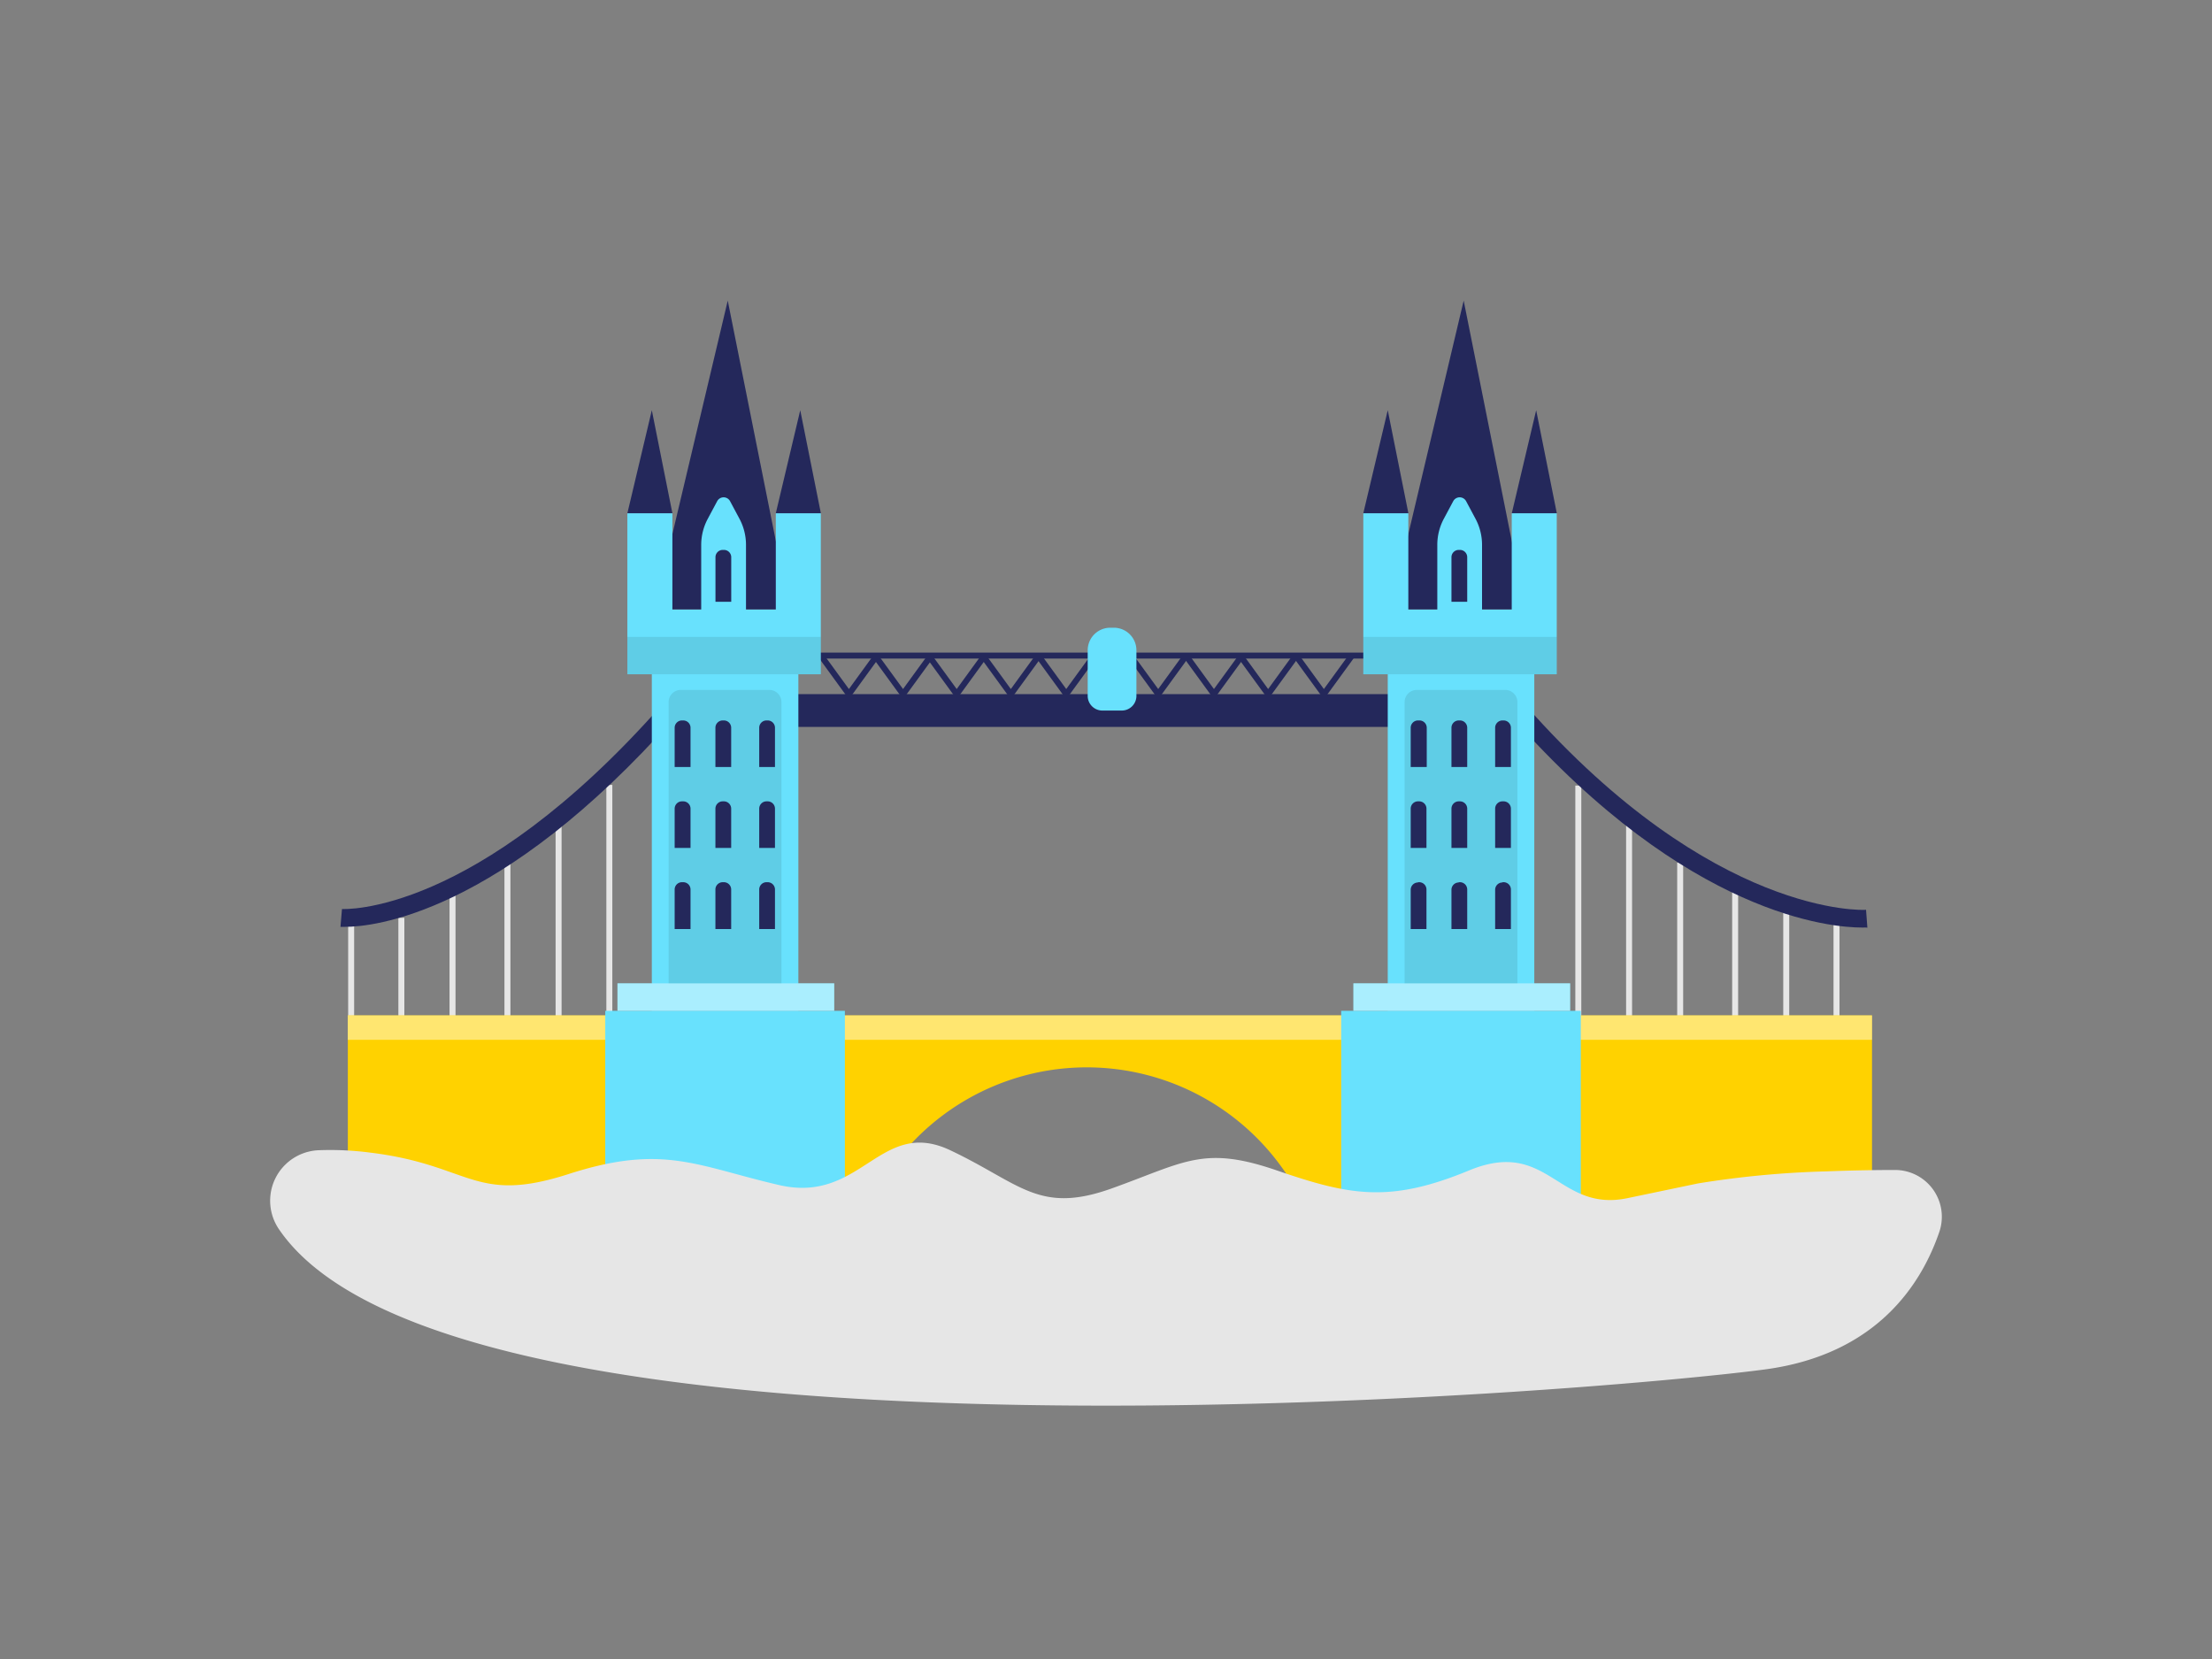 <svg id="Layer_1" data-name="Layer 1" xmlns="http://www.w3.org/2000/svg" viewBox="0 0 400 300"><rect x="0" y="0" width="400" height="300" fill="#808080" stroke="none"/><rect x="331.56" y="166.09" width="1.08" height="22.06" fill="#e6e6e6"/><rect x="322.47" y="164.29" width="1.08" height="23.86" fill="#e6e6e6"/><rect x="313.23" y="161.22" width="1.08" height="26.93" fill="#e6e6e6"/><rect x="303.29" y="156" width="1.08" height="32.15" fill="#e6e6e6"/><rect x="294.05" y="148.65" width="1.08" height="39.5" fill="#e6e6e6"/><rect x="284.87" y="142.06" width="1.08" height="46.09" fill="#e6e6e6"/><path d="M336.7,167.73c-5.37,0-31.38-2-63.22-38l2.43-2.15c33.86,38.35,61.26,37,61.53,36.94l.24,3.24C337.57,167.71,337.24,167.73,336.7,167.73Z" fill="#24285b"/><rect x="62.96" y="165.97" width="1.08" height="22.06" fill="#e6e6e6"/><rect x="72.04" y="165.97" width="1.08" height="22.06" fill="#e6e6e6"/><rect x="81.29" y="161.1" width="1.08" height="26.93" fill="#e6e6e6"/><rect x="91.22" y="155.88" width="1.08" height="32.15" fill="#e6e6e6"/><rect x="100.47" y="148.53" width="1.08" height="39.5" fill="#e6e6e6"/><rect x="109.65" y="141.94" width="1.08" height="46.09" fill="#e6e6e6"/><path d="M62.9,183.61v40.11H155a43.43,43.43,0,0,1,83.05,0H338.52V183.61Z" fill="#ffd200"/><rect x="62.9" y="183.61" width="275.62" height="4.42" fill="#fff" opacity="0.44"/><rect x="142.77" y="125.52" width="110.48" height="5.93" fill="#24285b"/><polygon points="153.51 126.44 148 118.87 148.87 118.23 153.51 124.6 158.14 118.23 159.01 118.87 153.51 126.44" fill="#24285b"/><polygon points="163.3 126.44 157.79 118.87 158.66 118.23 163.3 124.6 167.93 118.23 168.81 118.87 163.3 126.44" fill="#24285b"/><path d="M62.44,167.6c-.48,0-.78,0-.87,0l.27-3.23L61.7,166l.14-1.62c.23,0,24,1.38,57.85-36.92l2.43,2.15C90.32,165.57,67.21,167.6,62.44,167.6Z" fill="#24285b"/><polygon points="173 126.44 167.49 118.87 168.36 118.23 173 124.6 177.63 118.23 178.5 118.87 173 126.44" fill="#24285b"/><polygon points="182.79 126.44 177.28 118.87 178.15 118.23 182.79 124.6 187.42 118.23 188.3 118.87 182.79 126.44" fill="#24285b"/><polygon points="192.81 126.44 187.3 118.87 188.17 118.23 192.81 124.6 197.44 118.23 198.31 118.87 192.81 126.44" fill="#24285b"/><polygon points="209.44 126.44 203.93 118.87 204.8 118.23 209.44 124.6 214.07 118.23 214.95 118.87 209.44 126.44" fill="#24285b"/><polygon points="219.52 126.44 214.01 118.87 214.89 118.23 219.52 124.6 224.16 118.23 225.03 118.87 219.52 126.44" fill="#24285b"/><polygon points="229.32 126.44 223.81 118.87 224.69 118.23 229.32 124.6 233.95 118.23 234.83 118.87 229.32 126.44" fill="#24285b"/><polygon points="239.4 126.44 233.89 118.87 234.77 118.23 239.4 124.6 244.04 118.23 244.91 118.87 239.4 126.44" fill="#24285b"/><rect x="109.45" y="182.79" width="43.33" height="38.36" fill="#68e1fd"/><rect x="117.87" y="110.2" width="26.5" height="72.59" fill="#68e1fd"/><rect x="111.66" y="177.82" width="39.19" height="4.97" fill="#68e1fd"/><rect x="111.66" y="177.82" width="39.19" height="4.97" fill="#fff" opacity="0.44"/><polygon points="118.36 110.2 131.6 54.36 142.77 110.2 118.36 110.2" fill="#24285b"/><rect x="113.45" y="92.81" width="8.14" height="29.12" fill="#68e1fd"/><polygon points="113.45 92.81 117.87 74.18 121.59 92.81 113.45 92.81" fill="#24285b"/><path d="M123.11,124.76h16a2.2,2.2,0,0,1,2.2,2.2v50.86a0,0,0,0,1,0,0H120.91a0,0,0,0,1,0,0V127A2.2,2.2,0,0,1,123.11,124.76Z" opacity="0.09"/><rect x="142.77" y="118.01" width="107.84" height="1.08" fill="#24285b"/><rect x="140.29" y="92.81" width="8.14" height="29.12" fill="#68e1fd"/><polygon points="140.29 92.81 144.71 74.18 148.44 92.81 140.29 92.81" fill="#24285b"/><path d="M134.9,112h-8.1V98.53a10,10,0,0,1,1.18-4.7l1.71-3.2a1.32,1.32,0,0,1,2.33,0l1.71,3.2a10,10,0,0,1,1.17,4.7Z" fill="#68e1fd"/><path d="M130.7,99.44h.21a1.32,1.32,0,0,1,1.32,1.32v8.06a0,0,0,0,1,0,0h-2.85a0,0,0,0,1,0,0v-8.06a1.32,1.32,0,0,1,1.32-1.32Z" fill="#24285b"/><path d="M123.34,130.28h.21a1.32,1.32,0,0,1,1.32,1.32v7.1a0,0,0,0,1,0,0H122a0,0,0,0,1,0,0v-7.1A1.32,1.32,0,0,1,123.34,130.28Z" fill="#24285b"/><path d="M130.69,130.28h.21a1.32,1.32,0,0,1,1.32,1.32v7.1a0,0,0,0,1,0,0h-2.85a0,0,0,0,1,0,0v-7.1A1.32,1.32,0,0,1,130.69,130.28Z" fill="#24285b"/><path d="M138.61,130.28h.21a1.32,1.32,0,0,1,1.32,1.32v7.1a0,0,0,0,1,0,0h-2.85a0,0,0,0,1,0,0v-7.1A1.32,1.32,0,0,1,138.61,130.28Z" fill="#24285b"/><path d="M123.34,144.91h.21a1.32,1.32,0,0,1,1.32,1.32v7.1a0,0,0,0,1,0,0H122a0,0,0,0,1,0,0v-7.1A1.32,1.32,0,0,1,123.34,144.91Z" fill="#24285b"/><path d="M130.69,144.91h.21a1.32,1.32,0,0,1,1.32,1.32v7.1a0,0,0,0,1,0,0h-2.85a0,0,0,0,1,0,0v-7.1a1.32,1.32,0,0,1,1.32-1.32Z" fill="#24285b"/><path d="M138.61,144.91h.21a1.32,1.32,0,0,1,1.32,1.32v7.1a0,0,0,0,1,0,0h-2.85a0,0,0,0,1,0,0v-7.1A1.32,1.32,0,0,1,138.61,144.91Z" fill="#24285b"/><path d="M123.34,159.53h.21a1.32,1.32,0,0,1,1.32,1.32V168a0,0,0,0,1,0,0H122a0,0,0,0,1,0,0v-7.1A1.32,1.32,0,0,1,123.34,159.53Z" fill="#24285b"/><path d="M130.69,159.53h.21a1.32,1.32,0,0,1,1.32,1.32V168a0,0,0,0,1,0,0h-2.85a0,0,0,0,1,0,0v-7.1A1.32,1.32,0,0,1,130.69,159.53Z" fill="#24285b"/><path d="M138.61,159.53h.21a1.32,1.32,0,0,1,1.32,1.32V168a0,0,0,0,1,0,0h-2.85a0,0,0,0,1,0,0v-7.1A1.32,1.32,0,0,1,138.61,159.53Z" fill="#24285b"/><rect x="113.45" y="115.17" width="34.98" height="6.76" opacity="0.09"/><rect x="242.53" y="182.79" width="43.33" height="38.36" fill="#68e1fd"/><rect x="250.95" y="110.2" width="26.5" height="72.59" fill="#68e1fd"/><rect x="244.74" y="177.82" width="39.19" height="4.97" fill="#68e1fd"/><rect x="244.74" y="177.82" width="39.19" height="4.97" fill="#fff" opacity="0.44"/><polygon points="251.44 110.2 264.68 54.36 275.85 110.2 251.44 110.2" fill="#24285b"/><rect x="246.53" y="92.81" width="8.14" height="29.12" fill="#68e1fd"/><polygon points="246.53 92.81 250.95 74.18 254.68 92.81 246.53 92.81" fill="#24285b"/><path d="M256.19,124.76h16a2.2,2.2,0,0,1,2.2,2.2v50.86a0,0,0,0,1,0,0H254a0,0,0,0,1,0,0V127A2.2,2.2,0,0,1,256.19,124.76Z" opacity="0.09"/><rect x="273.37" y="92.81" width="8.14" height="29.12" fill="#68e1fd"/><polygon points="273.38 92.81 277.79 74.18 281.52 92.81 273.38 92.81" fill="#24285b"/><path d="M268,112h-8.09V98.53a10,10,0,0,1,1.17-4.7l1.71-3.2a1.32,1.32,0,0,1,2.33,0l1.71,3.2a10,10,0,0,1,1.17,4.7Z" fill="#68e1fd"/><path d="M263.78,99.44H264a1.32,1.32,0,0,1,1.32,1.32v8.06a0,0,0,0,1,0,0h-2.85a0,0,0,0,1,0,0v-8.06A1.32,1.32,0,0,1,263.78,99.44Z" fill="#24285b"/><path d="M256.42,130.28h.21A1.32,1.32,0,0,1,258,131.6v7.1a0,0,0,0,1,0,0H255.1a0,0,0,0,1,0,0v-7.1A1.32,1.32,0,0,1,256.42,130.28Z" fill="#24285b"/><path d="M263.77,130.28H264a1.32,1.32,0,0,1,1.32,1.32v7.1a0,0,0,0,1,0,0h-2.85a0,0,0,0,1,0,0v-7.1A1.32,1.32,0,0,1,263.77,130.28Z" fill="#24285b"/><path d="M271.69,130.28h.21a1.32,1.32,0,0,1,1.32,1.32v7.1a0,0,0,0,1,0,0h-2.85a0,0,0,0,1,0,0v-7.1A1.32,1.32,0,0,1,271.69,130.28Z" fill="#24285b"/><path d="M256.42,144.91h.21a1.32,1.32,0,0,1,1.32,1.32v7.1a0,0,0,0,1,0,0H255.1a0,0,0,0,1,0,0v-7.1a1.32,1.32,0,0,1,1.32-1.32Z" fill="#24285b"/><path d="M263.77,144.91H264a1.32,1.32,0,0,1,1.32,1.32v7.1a0,0,0,0,1,0,0h-2.85a0,0,0,0,1,0,0v-7.1A1.32,1.32,0,0,1,263.77,144.91Z" fill="#24285b"/><path d="M271.69,144.91h.21a1.32,1.32,0,0,1,1.32,1.32v7.1a0,0,0,0,1,0,0h-2.85a0,0,0,0,1,0,0v-7.1A1.32,1.32,0,0,1,271.69,144.91Z" fill="#24285b"/><path d="M256.42,159.53h.21a1.32,1.32,0,0,1,1.32,1.32V168a0,0,0,0,1,0,0H255.1a0,0,0,0,1,0,0v-7.1a1.32,1.32,0,0,1,1.32-1.32Z" fill="#24285b"/><path d="M263.77,159.53H264a1.32,1.32,0,0,1,1.32,1.32V168a0,0,0,0,1,0,0h-2.85a0,0,0,0,1,0,0v-7.1a1.32,1.32,0,0,1,1.32-1.32Z" fill="#24285b"/><path d="M271.69,159.53h.21a1.32,1.32,0,0,1,1.32,1.32V168a0,0,0,0,1,0,0h-2.85a0,0,0,0,1,0,0v-7.1a1.32,1.32,0,0,1,1.32-1.32Z" fill="#24285b"/><rect x="246.53" y="115.17" width="34.98" height="6.76" opacity="0.09"/><path d="M50.4,222.22A9.14,9.14,0,0,1,57.57,208a55.8,55.8,0,0,1,9.38.43c18.21,2.21,18.77,9.39,35.88,3.87s23.18-1.44,38.08,2S159.13,202,171.83,208s16,11.65,29.25,6.89,16.56-7.8,29.81-3.24,20.42,5.93,34.77,0,16,7.69,28.71,5L307.06,214a172.53,172.53,0,0,1,23.19-2.18c4.92-.19,9.06-.25,12.4-.25a8.46,8.46,0,0,1,8.05,11.17c-3.24,9.5-11.34,22.18-31.49,24.89C288.09,251.79,82.12,269.09,50.4,222.22Z" fill="#e6e6e6"/><path d="M200.76,113.51h.66a4.08,4.08,0,0,1,4.08,4.08v8.25a2.65,2.65,0,0,1-2.65,2.65h-3.51a2.65,2.65,0,0,1-2.65-2.65v-8.25a4.08,4.08,0,0,1,4.08-4.08Z" fill="#68e1fd"/></svg>